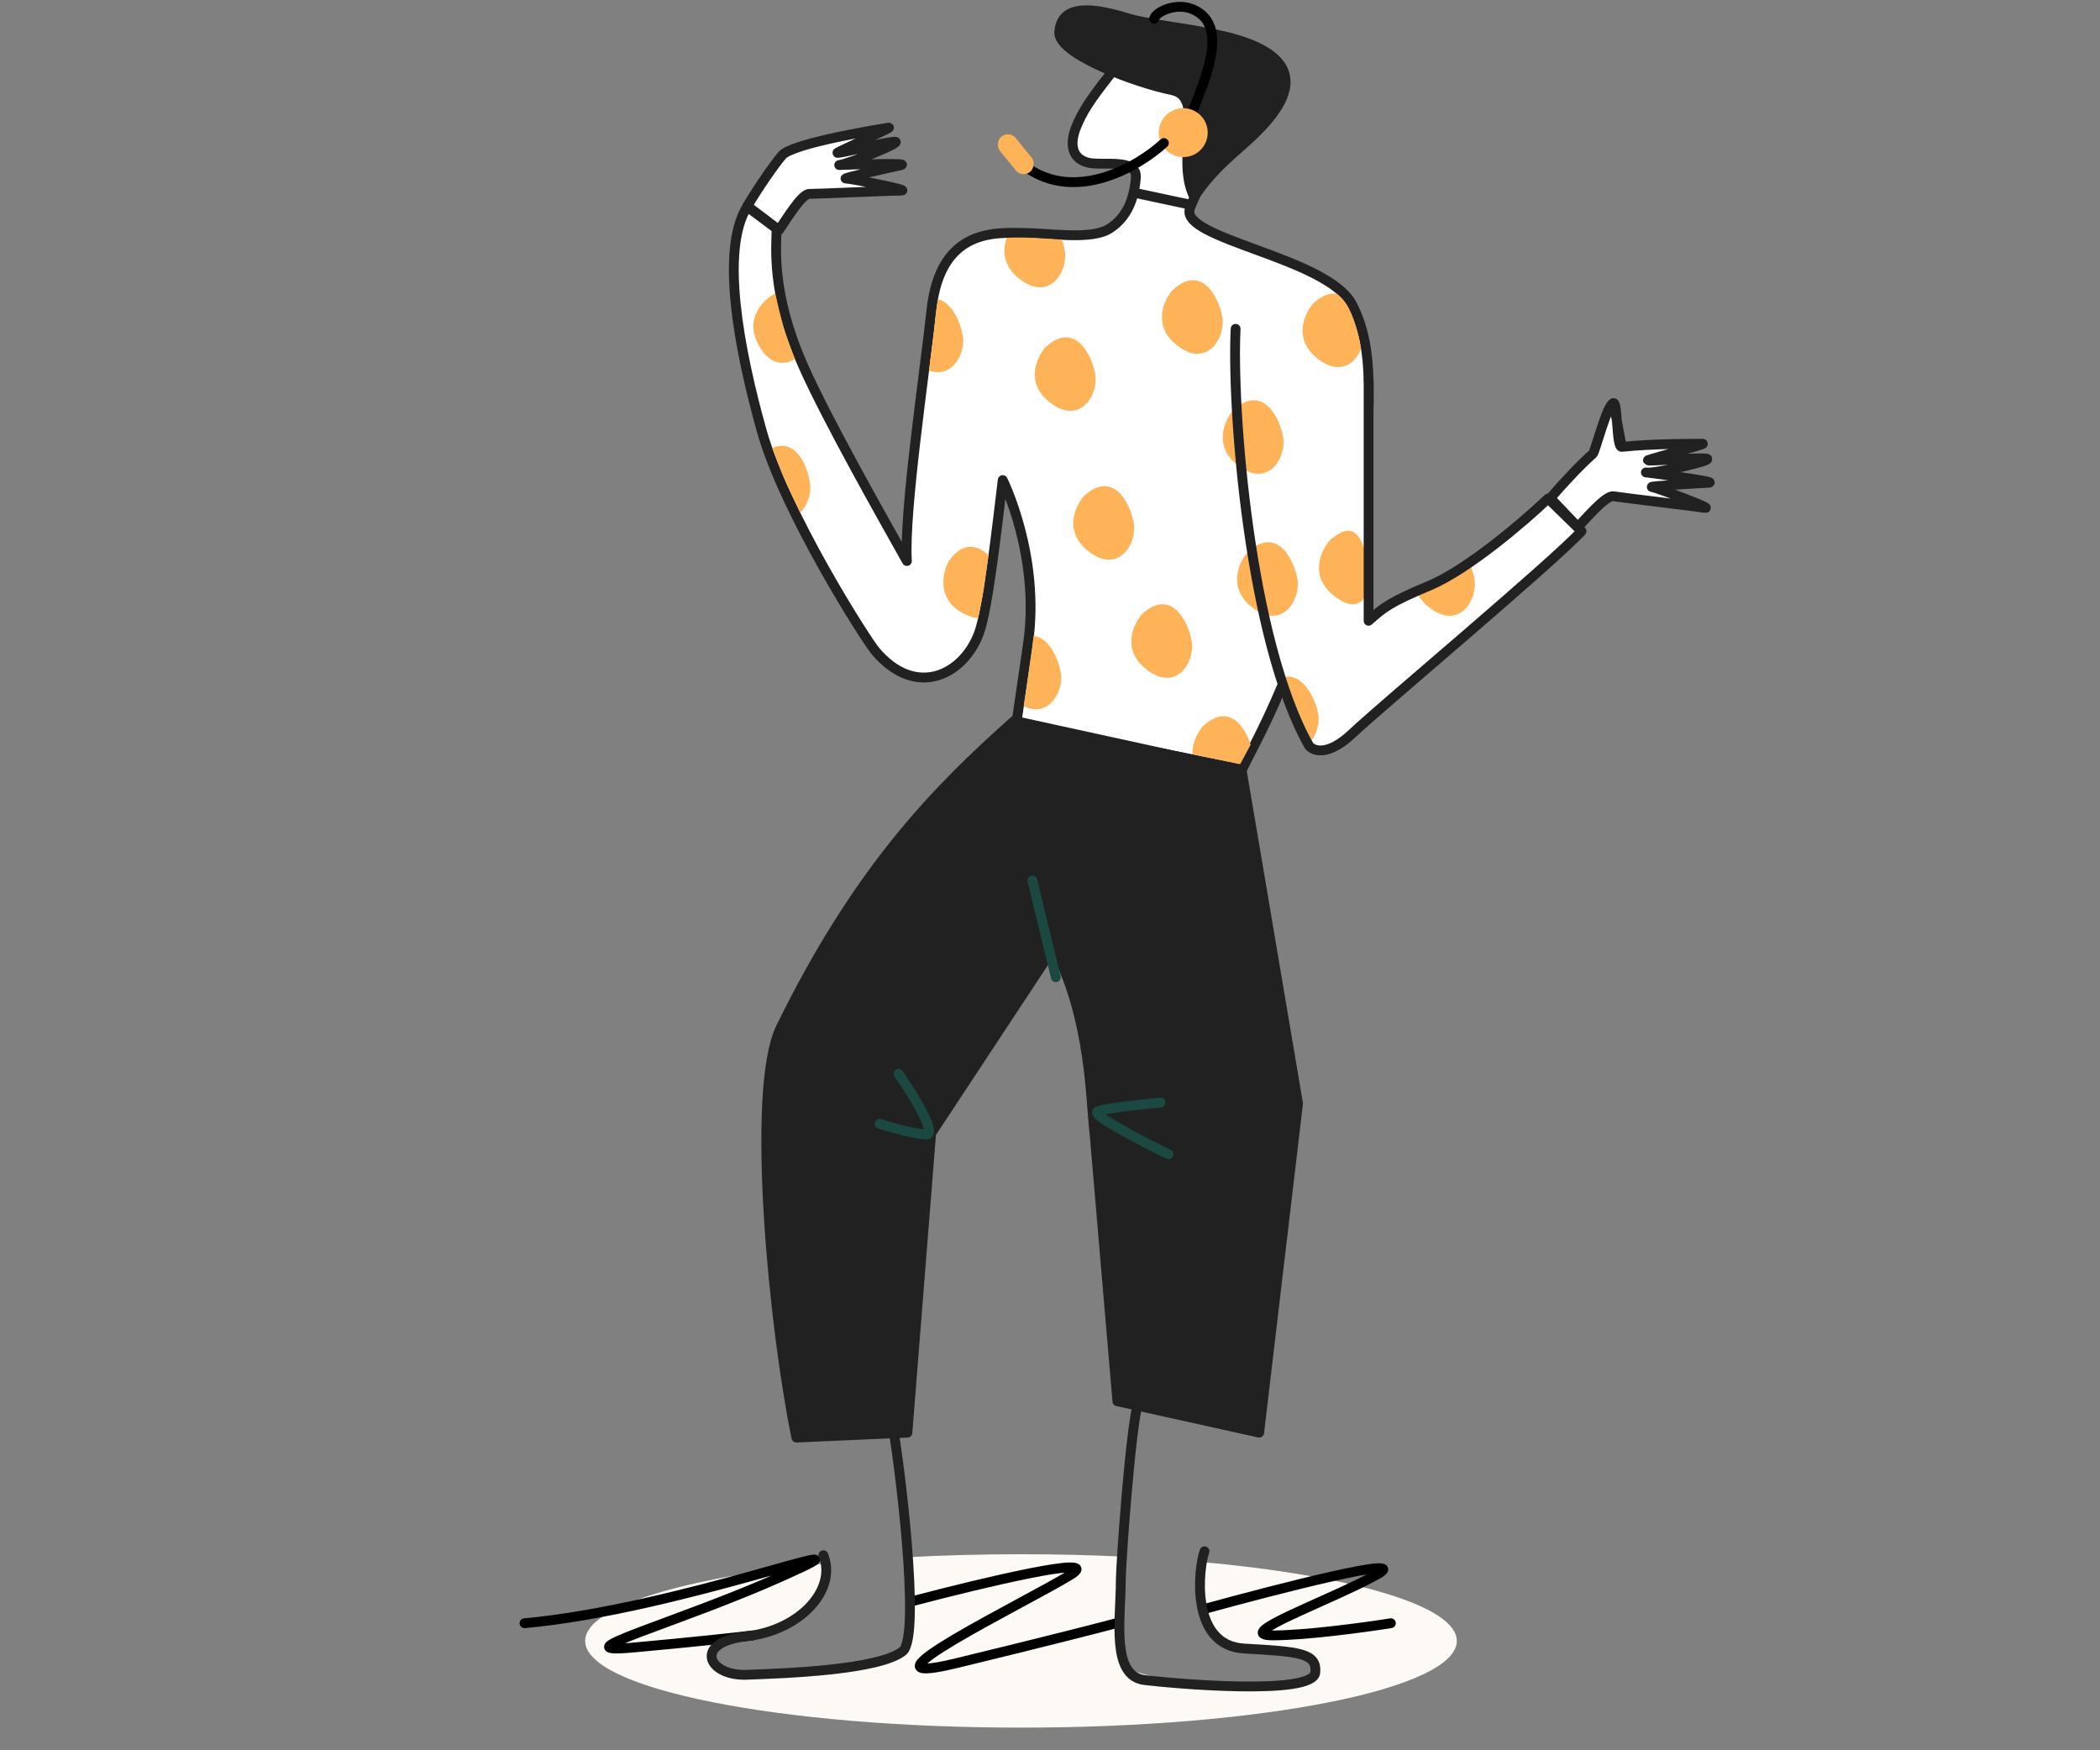 <svg width="240" height="200" viewBox="0 0 240 200" fill="none" xmlns="http://www.w3.org/2000/svg">
<rect x="0" y="0" width="240" height="200" fill="#808080" stroke="none"/>
<path fill-rule="evenodd" clip-rule="evenodd" d="M128.049 177.857C127.687 183.073 127.58 190.114 129.09 190.771C131.369 191.762 139.1 193.05 144.947 193.05C150.795 193.05 150.993 190.572 149.705 189.581C149.111 189.125 147.488 188.984 145.706 188.829C143.618 188.647 141.313 188.447 140.19 187.698C138.21 186.378 136.679 184.7 137.302 178.484C154.522 180.043 166.493 183.496 166.493 187.504C166.493 192.976 144.193 197.411 116.684 197.411C89.175 197.411 66.874 192.976 66.874 187.504C66.874 183.62 78.112 180.259 94.473 178.635C94.682 180.356 94.201 183.339 90.905 185.076C89.053 186.052 87.101 186.5 85.463 186.876C82.986 187.445 81.225 187.849 81.603 189.665C82.231 192.681 94.424 191.11 98.447 190.23C98.676 190.18 98.897 190.133 99.112 190.087L99.112 190.087C102.671 189.326 104.288 188.98 104.229 183.882C104.201 181.476 104.055 179.438 103.895 177.927C107.976 177.712 112.263 177.598 116.684 177.598C120.594 177.598 124.399 177.687 128.049 177.857Z" fill="#FDFAF5"/>
<path d="M59.948 185.481C77.629 183.892 102.139 174.356 89.821 179.919C77.504 185.481 63.597 189.057 72.339 188.263C79.332 187.627 84.391 187.071 86.047 186.872M104.523 182.899C112.072 180.912 126.217 177.535 122.403 179.919C117.635 182.899 96.179 193.229 109.291 190.051C119.78 187.508 125.846 185.945 127.568 185.481M137.501 183.892C145.911 181.574 161.659 177.535 157.368 179.919C152.004 182.899 140.68 186.872 145.448 186.872C149.262 186.872 156.043 185.945 158.957 185.481" stroke="black" stroke-width="1.122" stroke-linecap="round" stroke-linejoin="round"/>
<path d="M126.802 8.592C129.21 5.309 133.399 4.275 135.193 4.169C149.877 7.387 139.284 15.068 135.999 23.797C134.671 27.326 151.747 29.377 154.54 34.836C157.274 40.177 156.24 46.204 156.24 54.099C155.784 60.803 151.285 66.652 147.741 75.44C144.782 82.779 143.166 85.411 141.965 87.903L116.139 82.779L117.483 73.589C118.941 63.542 114.597 54.855 114.597 54.855C113.936 60.237 112.906 69.663 111.859 72.418C110.065 77.14 104.666 79.851 100.055 74.401C98.923 73.064 89.648 58.501 87.056 49.239C84.464 39.976 82.291 28.574 85.388 23.612L88.748 26.123C88.748 28.194 88.063 33.419 91.84 41.918C94.535 47.982 100.999 59.387 103.643 64.109C103.3 58.448 105.637 42.943 106.46 35.368C107.49 25.9 114.076 26.621 116.958 26.621C119.839 26.621 124.718 27.462 126.802 26.123C128.887 24.784 129.63 22.592 129.812 20.312C129.994 18.032 125.952 18.974 124.386 18.596C122.354 18.105 122.283 16.27 122.984 14.532C123.686 12.795 124.56 11.435 126.802 8.592Z" fill="white"/>
<path d="M135.193 4.169L135.16 3.609C135.211 3.606 135.263 3.61 135.313 3.621L135.193 4.169ZM126.802 8.592L127.255 8.924C127.251 8.929 127.247 8.935 127.243 8.94L126.802 8.592ZM124.386 18.596L124.517 18.05L124.386 18.596ZM106.46 35.368L107.018 35.429L106.46 35.368ZM103.643 64.109L104.204 64.075C104.219 64.336 104.053 64.573 103.801 64.647C103.55 64.721 103.282 64.611 103.154 64.383L103.643 64.109ZM91.84 41.918L92.353 41.69L91.84 41.918ZM88.748 26.123L89.084 25.674C89.226 25.779 89.309 25.946 89.309 26.123H88.748ZM85.388 23.612L84.912 23.315C84.995 23.182 85.13 23.09 85.284 23.061C85.439 23.032 85.598 23.069 85.724 23.163L85.388 23.612ZM100.055 74.401L99.627 74.764V74.764L100.055 74.401ZM111.859 72.418L111.334 72.219L111.859 72.418ZM114.597 54.855L114.04 54.786C114.07 54.541 114.258 54.344 114.502 54.302C114.746 54.26 114.988 54.382 115.099 54.604L114.597 54.855ZM117.483 73.589L118.038 73.669L118.038 73.67L117.483 73.589ZM116.139 82.779L116.03 83.329C115.737 83.271 115.541 82.994 115.584 82.698L116.139 82.779ZM141.965 87.903L142.471 88.147C142.36 88.377 142.107 88.504 141.856 88.454L141.965 87.903ZM135.999 23.797L135.474 23.599L135.999 23.797ZM156.24 54.099H156.801C156.801 54.112 156.801 54.125 156.8 54.137L156.24 54.099ZM154.54 34.836L155.04 34.58H155.04L154.54 34.836ZM147.741 75.44L147.221 75.23L147.741 75.44ZM135.226 4.729C134.395 4.778 132.964 5.048 131.451 5.704C129.941 6.359 128.384 7.385 127.255 8.924L126.35 8.261C127.629 6.517 129.37 5.384 131.005 4.675C132.637 3.966 134.197 3.666 135.16 3.609L135.226 4.729ZM123.505 14.742C123.175 15.559 123.061 16.322 123.204 16.896C123.334 17.414 123.687 17.85 124.517 18.05L124.254 19.141C123.052 18.851 122.354 18.125 122.116 17.168C121.891 16.267 122.092 15.243 122.464 14.322L123.505 14.742ZM124.517 18.05C124.833 18.127 125.31 18.141 125.92 18.142C126.501 18.142 127.179 18.131 127.8 18.181C128.41 18.231 129.062 18.346 129.561 18.66C129.821 18.824 130.048 19.048 130.198 19.349C130.347 19.649 130.401 19.989 130.371 20.357L129.253 20.267C129.269 20.065 129.236 19.935 129.193 19.849C129.151 19.764 129.08 19.684 128.962 19.61C128.705 19.448 128.283 19.347 127.709 19.3C127.146 19.254 126.532 19.265 125.92 19.264C125.337 19.264 124.722 19.254 124.254 19.141L124.517 18.05ZM130.371 20.357C130.182 22.719 129.402 25.12 127.106 26.595L126.499 25.651C128.373 24.448 129.077 22.466 129.253 20.267L130.371 20.357ZM127.106 26.595C126.486 26.993 125.698 27.207 124.866 27.322C124.028 27.437 123.099 27.457 122.166 27.435C121.232 27.413 120.274 27.349 119.382 27.291C118.483 27.233 117.657 27.182 116.958 27.182V26.059C117.7 26.059 118.564 26.113 119.455 26.171C120.353 26.229 121.286 26.292 122.192 26.313C123.099 26.334 123.961 26.313 124.713 26.21C125.473 26.105 126.076 25.922 126.499 25.651L127.106 26.595ZM116.958 27.182C115.456 27.182 113.247 27.015 111.253 27.952C109.333 28.854 107.517 30.843 107.018 35.429L105.903 35.308C106.433 30.425 108.425 28.041 110.776 26.936C113.053 25.866 115.578 26.059 116.958 26.059V27.182ZM107.018 35.429C106.607 39.21 105.813 45.017 105.172 50.521C104.526 56.067 104.036 61.304 104.204 64.075L103.083 64.143C102.908 61.253 103.415 55.907 104.057 50.392C104.704 44.834 105.49 39.101 105.903 35.308L107.018 35.429ZM103.154 64.383C100.518 59.676 94.036 48.241 91.327 42.146L92.353 41.69C95.034 47.724 101.481 59.098 104.133 63.834L103.154 64.383ZM91.327 42.146C89.415 37.844 88.627 34.358 88.32 31.674C88.014 29.004 88.187 27.107 88.187 26.123H89.309C89.309 27.21 89.139 28.961 89.435 31.547C89.729 34.118 90.487 37.493 92.353 41.69L91.327 42.146ZM88.412 26.573L85.052 24.062L85.724 23.163L89.084 25.674L88.412 26.573ZM85.864 23.909C85.153 25.049 84.722 26.596 84.536 28.463C84.35 30.324 84.409 32.463 84.647 34.755C85.122 39.338 86.304 44.47 87.596 49.087L86.516 49.39C85.216 44.745 84.015 39.544 83.531 34.87C83.288 32.533 83.223 30.313 83.419 28.351C83.615 26.395 84.074 24.657 84.912 23.315L85.864 23.909ZM87.596 49.087C88.873 53.649 91.811 59.556 94.592 64.517C95.98 66.991 97.321 69.218 98.386 70.909C99.461 72.616 100.231 73.741 100.483 74.039L99.627 74.764C99.313 74.393 98.499 73.196 97.436 71.507C96.362 69.801 95.011 67.558 93.613 65.066C90.826 60.095 87.831 54.09 86.516 49.39L87.596 49.087ZM100.483 74.039C102.68 76.635 104.97 77.2 106.866 76.683C108.804 76.154 110.485 74.453 111.334 72.219L112.383 72.618C111.438 75.105 109.523 77.121 107.161 77.765C104.756 78.422 102.041 77.617 99.627 74.764L100.483 74.039ZM111.334 72.219C111.577 71.581 111.83 70.519 112.084 69.165C112.336 67.822 112.582 66.227 112.817 64.544C113.287 61.176 113.709 57.484 114.04 54.786L115.154 54.923C114.824 57.607 114.4 61.319 113.928 64.699C113.692 66.39 113.443 68.004 113.187 69.372C112.932 70.729 112.664 71.878 112.383 72.618L111.334 72.219ZM114.597 54.855C115.099 54.604 115.099 54.604 115.099 54.604C115.099 54.604 115.099 54.605 115.099 54.605C115.1 54.605 115.1 54.606 115.1 54.606C115.101 54.608 115.102 54.61 115.103 54.612C115.106 54.617 115.109 54.625 115.114 54.634C115.123 54.652 115.136 54.679 115.152 54.714C115.185 54.783 115.233 54.885 115.292 55.017C115.412 55.282 115.579 55.668 115.775 56.163C116.166 57.151 116.671 58.572 117.129 60.311C118.045 63.785 118.781 68.548 118.038 73.669L116.928 73.508C117.642 68.583 116.936 63.979 116.044 60.597C115.599 58.908 115.109 57.53 114.731 56.576C114.542 56.099 114.382 55.728 114.269 55.478C114.213 55.353 114.169 55.259 114.139 55.196C114.124 55.165 114.113 55.141 114.105 55.126C114.102 55.118 114.099 55.113 114.097 55.11C114.096 55.108 114.096 55.107 114.095 55.106C114.095 55.106 114.095 55.105 114.095 55.105C114.095 55.105 114.095 55.105 114.095 55.105C114.095 55.105 114.095 55.106 114.597 54.855ZM118.038 73.67L116.694 82.86L115.584 82.698L116.928 73.508L118.038 73.67ZM116.248 82.229L142.075 87.353L141.856 88.454L116.03 83.329L116.248 82.229ZM135.474 23.599C136.317 21.359 137.623 19.199 138.845 17.207C140.084 15.188 141.219 13.366 141.806 11.727C142.387 10.106 142.384 8.803 141.533 7.711C140.64 6.565 138.717 5.516 135.073 4.717L135.313 3.621C139.011 4.431 141.271 5.549 142.418 7.021C143.608 8.547 143.505 10.313 142.863 12.106C142.227 13.88 141.015 15.816 139.802 17.794C138.573 19.797 137.324 21.87 136.524 23.995L135.474 23.599ZM155.679 54.099C155.679 52.115 155.744 50.248 155.798 48.493C155.852 46.733 155.895 45.087 155.854 43.525C155.772 40.402 155.353 37.656 154.041 35.092L155.04 34.58C156.461 37.357 156.892 40.295 156.976 43.495C157.018 45.094 156.974 46.77 156.92 48.527C156.865 50.289 156.801 52.136 156.801 54.099H155.679ZM154.041 35.092C153.429 33.896 151.981 32.812 150.021 31.803C148.084 30.807 145.762 29.94 143.53 29.12C141.322 28.308 139.18 27.535 137.68 26.739C136.933 26.343 136.288 25.912 135.873 25.425C135.438 24.916 135.215 24.287 135.474 23.599L136.524 23.995C136.451 24.189 136.47 24.396 136.726 24.697C137.002 25.019 137.495 25.37 138.206 25.748C139.621 26.499 141.674 27.242 143.918 28.066C146.138 28.883 148.526 29.772 150.535 30.806C152.521 31.827 154.255 33.047 155.04 34.58L154.041 35.092ZM141.46 87.66C142.676 85.136 144.271 82.547 147.221 75.23L148.262 75.65C145.293 83.011 143.657 85.686 142.471 88.147L141.46 87.66ZM147.221 75.23C149.001 70.816 151.035 67.108 152.642 63.746C154.261 60.36 155.46 57.302 155.68 54.061L156.8 54.137C156.564 57.6 155.286 60.818 153.655 64.23C152.013 67.665 150.025 71.276 148.262 75.65L147.221 75.23ZM122.464 14.322C123.196 12.508 124.111 11.098 126.362 8.245L127.243 8.94C125.009 11.772 124.175 13.081 123.505 14.742L122.464 14.322Z" fill="#212121"/>
<path d="M129.606 22.017L135.934 23.367" stroke="#212121" stroke-width="1.122" stroke-linecap="round" stroke-linejoin="round"/>
<path d="M149.606 85.215C142.799 73.188 140.748 46.803 141.214 37.572L156.168 43.622V70.796C157.846 69.304 158.836 68.806 163.311 66.941C167.786 65.077 174.251 59.514 176.923 56.965L180.746 60.694C177.296 64.424 157.997 80.554 154.547 83.817C151.787 86.427 150.103 85.837 149.606 85.215Z" fill="white"/>
<path fill-rule="evenodd" clip-rule="evenodd" d="M106.171 42.333C108.837 43.325 110.379 40.344 110.038 38.363C109.773 36.827 108.8 34.582 107.189 34.187C107.03 35.126 106.908 36.019 106.779 37.506C106.535 39.416 106.289 41.363 106.171 42.333Z" fill="#FFB359"/>
<path fill-rule="evenodd" clip-rule="evenodd" d="M112.97 63.441C112.895 63.989 112.605 66.118 112.451 67.18C112.298 68.233 111.89 70.138 111.778 70.655C111.316 70.597 110.801 70.44 110.231 70.162C107.028 68.6 107.684 65.506 108.412 64.154C110.025 61.818 111.714 62.256 112.97 63.441Z" fill="#FFB359"/>
<path fill-rule="evenodd" clip-rule="evenodd" d="M115.065 27.169C114.567 28.537 114.582 30.336 116.464 31.833C119.95 34.606 122.09 30.962 121.694 28.664C121.625 28.269 121.511 27.827 121.35 27.382C120.692 27.335 119.607 27.262 118.305 27.192C116.795 27.11 115.631 27.142 115.065 27.169Z" fill="#FFB359"/>
<path d="M134.466 39.424C131.678 37.206 132.987 34.327 133.991 33.165C137.319 30.076 139.299 33.958 139.695 36.255C140.092 38.553 137.952 42.197 134.466 39.424Z" fill="#FFB359"/>
<path d="M119.94 45.95C117.151 43.731 118.461 40.853 119.465 39.691C122.792 36.601 124.773 40.483 125.169 42.781C125.565 45.078 123.426 48.723 119.94 45.95Z" fill="#FFB359"/>
<path d="M143.05 69.363C140.262 67.144 141.571 64.266 142.575 63.104C145.903 60.014 147.883 63.896 148.279 66.194C148.676 68.491 146.536 72.136 143.05 69.363Z" fill="#FFB359"/>
<path d="M152.417 68.05C149.628 65.832 150.938 62.953 151.941 61.791C155.269 58.701 156.001 62.626 156.397 64.923C156.793 67.221 155.903 70.823 152.417 68.05Z" fill="#FFB359"/>
<path d="M124.344 62.953C121.556 60.734 122.865 57.856 123.869 56.694C127.197 53.604 129.177 57.486 129.573 59.784C129.97 62.081 127.83 65.726 124.344 62.953Z" fill="#FFB359"/>
<path d="M141.419 53.14C138.63 50.922 139.94 48.043 140.943 46.881C144.271 43.791 146.251 47.673 146.648 49.971C147.044 52.269 144.905 55.913 141.419 53.14Z" fill="#FFB359"/>
<path fill-rule="evenodd" clip-rule="evenodd" d="M155.543 39.828C155.341 38.605 154.903 36.806 154.283 35.5C153.882 34.655 153.416 34.087 152.824 33.584C152.046 33.431 151.123 33.709 150.064 34.692C149.061 35.854 147.751 38.732 150.54 40.951C153.064 42.959 154.882 41.602 155.543 39.828Z" fill="#FFB359"/>
<path fill-rule="evenodd" clip-rule="evenodd" d="M162.033 67.914C163.39 67.165 165.44 66.053 166.709 65.436C167.275 65.161 167.735 64.928 168.102 64.737C168.297 65.241 168.434 65.747 168.511 66.194C168.907 68.492 166.768 72.136 163.282 69.363C162.701 68.901 162.298 68.411 162.033 67.914Z" fill="#FFB359"/>
<path d="M130.971 76.455C128.182 74.236 129.492 71.358 130.496 70.196C133.823 67.106 135.804 70.988 136.2 73.286C136.596 75.583 134.457 79.228 130.971 76.455Z" fill="#FFB359"/>
<path fill-rule="evenodd" clip-rule="evenodd" d="M118.123 72.657C119.9 72.851 120.963 75.269 121.237 76.893C121.586 78.963 119.877 82.117 116.996 80.693C117.088 80.007 117.24 78.986 117.448 77.612C117.774 75.454 117.971 73.913 118.123 72.657Z" fill="#FFB359"/>
<path fill-rule="evenodd" clip-rule="evenodd" d="M136.268 86.189L141.728 87.323L142.93 85.097C142.224 82.872 140.352 80.311 137.468 82.99C136.898 83.649 136.231 84.86 136.268 86.189Z" fill="#FFB359"/>
<path fill-rule="evenodd" clip-rule="evenodd" d="M88.254 51.194C90.968 49.996 92.352 53.331 92.582 55.37C92.702 56.432 92.273 57.746 91.453 58.571C90.804 57.233 89.745 55.027 89.46 54.3C89.38 54.096 89.285 53.857 89.183 53.598C88.876 52.825 88.501 51.878 88.254 51.194Z" fill="#FFB359"/>
<path fill-rule="evenodd" clip-rule="evenodd" d="M90.851 41.045C90.517 40.163 89.8 38.254 89.563 37.456C89.317 36.63 88.804 34.443 88.593 33.535C87.201 34.271 85.054 36.358 86.681 39.401C87.902 41.685 89.565 41.797 90.851 41.045Z" fill="#FFB359"/>
<path fill-rule="evenodd" clip-rule="evenodd" d="M146.902 77.32C148.901 77.072 150.234 79.653 150.617 81.374C150.844 82.389 150.58 83.696 149.896 84.602C149.485 83.867 148.839 82.53 148.178 80.885C147.583 79.572 147.228 78.397 146.982 77.583C146.954 77.49 146.927 77.402 146.902 77.32Z" fill="#FFB359"/>
<path d="M141.214 37.572C140.748 46.803 142.799 73.188 149.606 85.215C150.103 85.837 151.787 86.427 154.547 83.817C157.997 80.554 177.296 64.424 180.746 60.694L176.923 56.965C174.251 59.514 167.786 65.077 163.311 66.941C158.836 68.806 158.089 69.444 156.411 70.935V43.391" stroke="#212121" stroke-width="1.122" stroke-linecap="round" stroke-linejoin="round"/>
<path d="M177.188 56.926C178.85 54.966 180.882 52.853 182.038 51.863C182.298 51.641 183.659 46.201 184.399 46.056C184.625 46.011 184.71 47.009 184.791 48.125L185.347 51.063C189.001 50.668 194.27 50.708 194.595 50.708C195.061 50.706 189.135 52.294 188.392 52.56C187.65 52.826 193.957 52.233 195.015 52.406C196.027 52.572 189.658 54.012 188.308 54.006C189.619 54.163 196.478 55.095 195.26 55.163L195.26 55.163C193.85 55.242 188.211 55.557 188.815 55.657C189.42 55.756 196.149 58.258 194.789 58.035C193.428 57.811 185.532 56.891 184.399 56.705C183.492 56.556 181.051 59.506 180.314 60.213L177.188 56.926Z" fill="white"/>
<path d="M184.399 46.056C183.659 46.201 182.298 51.641 182.038 51.863C180.882 52.853 178.85 54.966 177.188 56.926L180.314 60.213C181.051 59.506 183.492 56.556 184.399 56.705C185.532 56.891 193.428 57.811 194.789 58.035C196.149 58.258 189.42 55.756 188.815 55.657C188.211 55.557 193.85 55.242 195.26 55.163C196.67 55.084 187.25 53.847 188.156 53.996C189.063 54.145 196.073 52.58 195.015 52.406C193.957 52.233 187.65 52.826 188.392 52.56C189.135 52.294 195.061 50.706 194.595 50.708C194.27 50.708 189.001 50.668 185.347 51.063M184.399 46.056C184.908 45.956 184.7 51.133 185.347 51.063M184.399 46.056L185.347 51.063" stroke="#212121" stroke-width="1.122" stroke-linecap="round" stroke-linejoin="round"/>
<path d="M85.407 23.542C86.729 21.339 88.392 18.925 89.372 17.761C90.598 16.305 101.116 14.661 101.576 14.585C102.035 14.508 96.445 17.035 95.755 17.418C95.066 17.801 101.193 16.193 102.265 16.193C103.291 16.193 97.239 18.645 95.907 18.859C97.225 18.801 104.145 18.609 102.954 18.873L102.954 18.873C101.576 19.18 96.062 20.405 96.674 20.405C97.287 20.405 104.333 21.784 102.954 21.784C101.576 21.784 93.635 22.155 92.486 22.155C91.567 22.155 89.637 25.462 89.024 26.279L85.407 23.542Z" fill="white" stroke="#212121" stroke-width="1.122" stroke-linecap="round" stroke-linejoin="round"/>
<path d="M141.619 16.907C139.677 18.612 138.103 20.079 136.474 22.48C134.232 18.067 137.911 11.093 133.933 10.297C129.954 9.501 120.839 6.174 121.056 3.642C121.273 1.11 123.516 0.387 129.014 2.123C130.637 2.635 135.717 3.28 137.405 3.642C153.464 6.319 145.134 13.82 141.619 16.907Z" fill="#212121" stroke="#212121" stroke-width="1.122" stroke-linecap="round" stroke-linejoin="round"/>
<path d="M89.236 117.426C98.123 99.265 107.154 90.159 115.918 82.364L136.303 86.819L141.915 88.079L148.347 126.099L143.904 163.706L127.701 160.118L125.087 129.497C124.636 126.099 124.769 116.53 120.431 108.249L106.417 129.497L103.703 163.706L91.019 164.269C88.503 152.193 85.711 124.629 89.236 117.426Z" fill="#212121" stroke="#212121" stroke-width="1.122" stroke-linecap="round" stroke-linejoin="round"/>
<path d="M101.97 162.704C102.641 165.901 105.341 186.969 103.16 188.686C100.433 190.832 89.737 191.216 85.309 191.373C80.881 191.529 79.184 187.652 85.309 186.975C91.433 186.298 95.666 181.661 94.104 177.708" stroke="#212121" stroke-width="1.122" stroke-linecap="round" stroke-linejoin="round"/>
<path d="M130.115 160.094C129.187 163.039 128.089 178.919 128.089 180.578C128.089 184.997 126.943 191.494 130.806 191.976C133.836 192.354 150.058 193.814 150.319 191.117C150.535 188.885 148.471 188.728 142.19 188.373C135.908 188.018 136.995 179.054 137.66 177.256" stroke="#212121" stroke-width="1.122" stroke-linecap="round" stroke-linejoin="round"/>
<path d="M120.666 111.668L117.981 100.604" stroke="#1B4942" stroke-width="1.122" stroke-linecap="round" stroke-linejoin="round"/>
<path d="M133.537 131.887C130.523 130.422 124.681 127.398 125.42 127.021C126.16 126.645 130.54 126.176 132.638 125.988" stroke="#1B4942" stroke-width="1.122" stroke-linecap="round" stroke-linejoin="round"/>
<path d="M102.686 122.694C104.334 125.064 107.26 129.772 105.776 129.649C104.293 129.525 101.655 128.773 100.522 128.412" stroke="#1B4942" stroke-width="1.122" stroke-linecap="round" stroke-linejoin="round"/>
<path d="M131.897 2.141C132.126 1.325 134.418 0.252 136.333 1.067C140.935 3.027 137.157 10.19 135.813 14.003" stroke="black" stroke-width="1.122" stroke-linecap="round" stroke-linejoin="round"/>
<circle cx="135.228" cy="15.157" r="2.795" fill="#FFB359"/>
<path d="M133.018 16.343C130.158 18.986 122.995 23.233 117.223 19.073" stroke="black" stroke-width="1.122" stroke-linecap="round" stroke-linejoin="round"/>
<rect x="115.344" y="14.874" width="5.2" height="2.325" rx="1.162" transform="rotate(50.807 115.344 14.874)" fill="#FFB359"/>
</svg>
